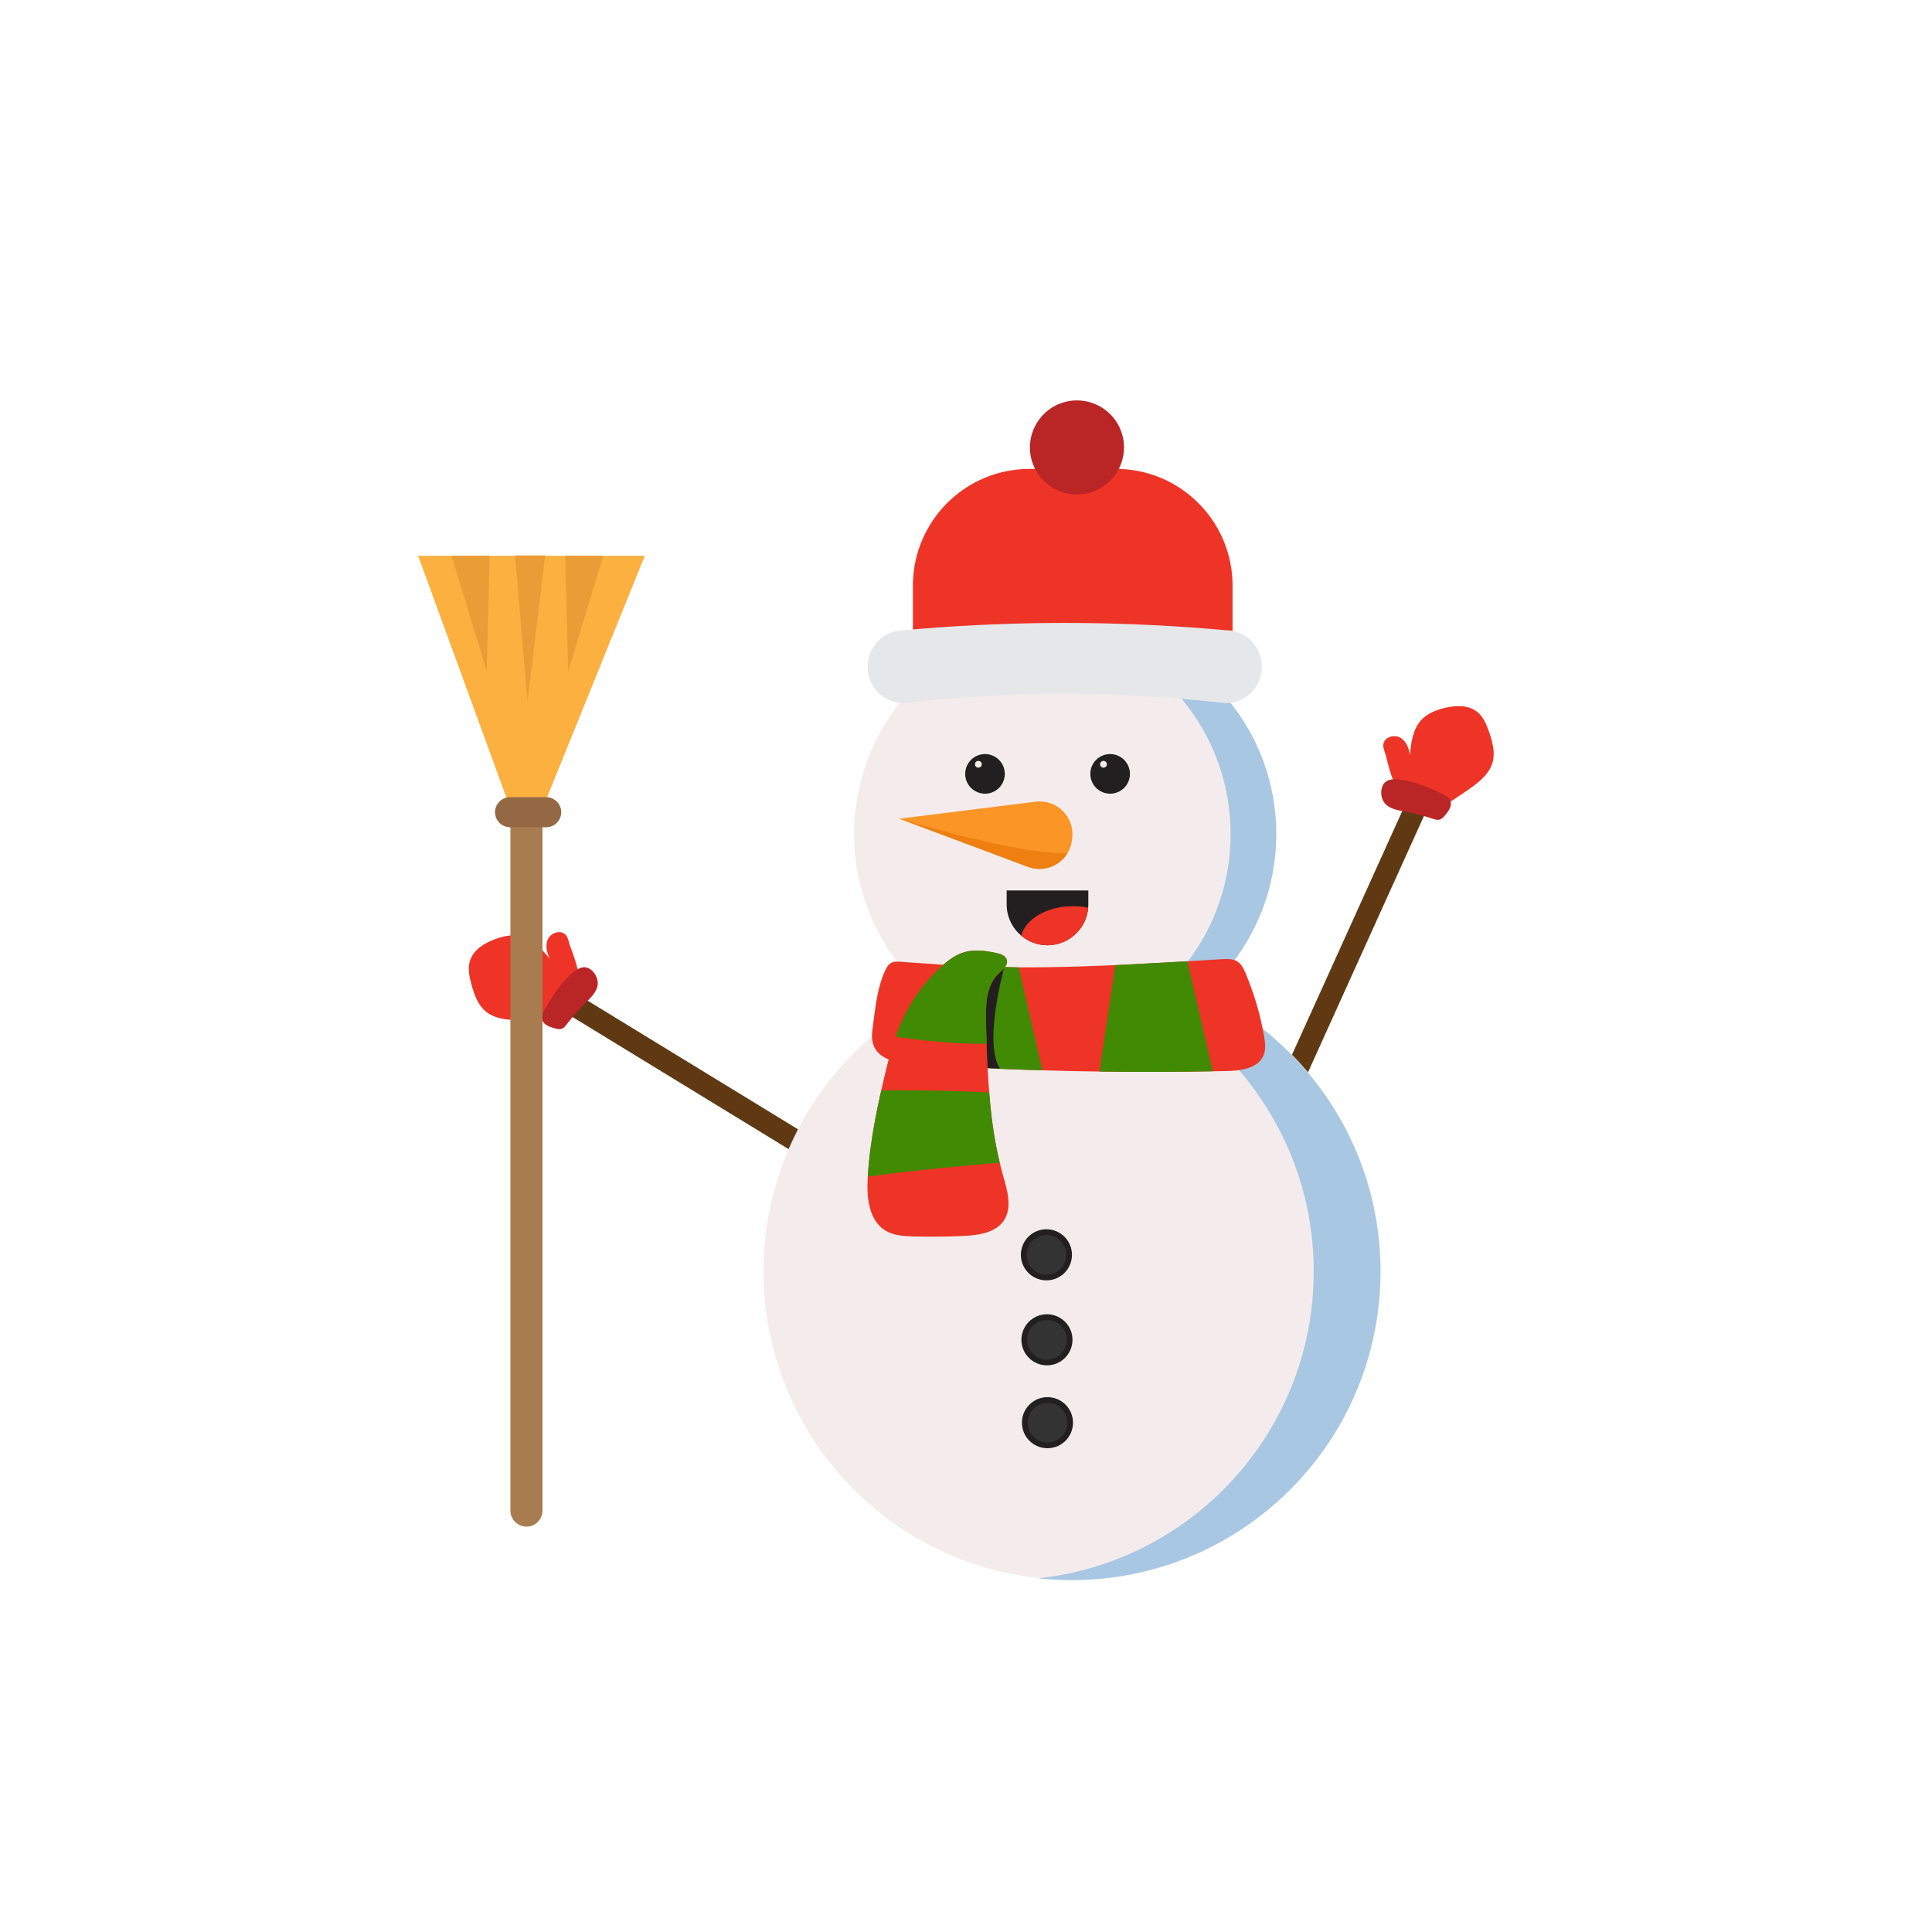 <svg xmlns="http://www.w3.org/2000/svg" viewBox="0.0 0.0 256.0 256.0" height="256.0px" width="256.0px"><path fill="#603913" fill-opacity="1.0"  filling="0" d="M74.463 133.903 L75.971 131.437 L80.174 134.007 L84.378 136.577 L88.581 139.147 L92.785 141.717 L96.988 144.286 L101.192 146.856 L105.395 149.426 L109.599 151.996 L113.802 154.566 L118.006 157.136 L122.21 159.705 L120.701 162.171 L116.498 159.601 L112.294 157.031 L108.091 154.462 L103.887 151.892 L99.684 149.322 L95.48 146.752 L91.277 144.182 L87.073 141.613 L82.87 139.043 L78.666 136.473 L74.463 133.903"></path>
<path fill="#EE3426" fill-opacity="1.0"  filling="0" d="M75.384 124.829 C75.294 124.498 75.198 124.154 74.974 123.894 C74.363 123.185 73.074 123.542 72.64 124.37 C72.206 125.199 72.433 126.23 72.874 127.054 C72.335 126.41 71.765 125.747 71.125 125.199 C70.484 124.651 69.774 124.219 68.953 124.037 C67.847 123.792 66.69 124.047 65.626 124.433 C64.181 124.957 62.707 125.865 62.263 127.336 C61.961 128.332 62.189 129.405 62.46 130.41 C62.819 131.746 63.3 133.138 64.365 134.021 C65.591 135.037 67.308 135.158 68.898 135.181 C69.768 135.194 70.637 135.192 71.507 135.175 C72.033 135.165 72.599 135.134 73.013 134.807 C73.42 134.486 73.582 133.955 73.739 133.463 C74.262 131.832 76.034 131.036 76.507 129.771 C76.726 129.183 76.526 128.245 76.231 127.305 C75.935 126.365 75.545 125.423 75.384 124.829"></path>
<path fill="#BA2526" fill-opacity="1.0"  filling="0" d="M74.519 130.277 C73.65 131.283 72.962 132.43 72.28 133.57 C71.983 134.064 71.677 134.644 71.866 135.188 C72.068 135.766 72.726 136.021 73.308 136.205 C73.72 136.336 74.188 136.463 74.567 136.256 C74.769 136.146 74.913 135.956 75.054 135.774 C75.855 134.731 76.728 133.742 77.663 132.816 C78.426 132.06 79.3 131.182 79.199 130.112 C79.099 129.05 78.149 127.993 77.173 128.183 C76.203 128.374 75.131 129.569 74.519 130.277"></path>
<path fill="#603913" fill-opacity="1.0"  filling="0" d="M164.385 154.812 L166.416 150.324 L168.447 145.835 L170.478 141.346 L172.509 136.858 L174.54 132.369 L176.571 127.88 L178.602 123.391 L180.633 118.903 L182.663 114.414 L184.694 109.925 L186.725 105.437 L189.358 106.627 L187.327 111.116 L185.296 115.605 L183.265 120.094 L181.234 124.582 L179.204 129.071 L177.173 133.56 L175.142 138.049 L173.111 142.538 L171.08 147.027 L169.05 151.515 L167.019 156.004 L164.385 154.812"></path>
<path fill="#EE3426" fill-opacity="1.0"  filling="0" d="M183.485 99.64 C183.373 99.316 183.259 98.978 183.299 98.637 C183.406 97.707 184.672 97.277 185.496 97.719 C186.321 98.16 186.714 99.14 186.812 100.07 C186.896 99.234 186.994 98.365 187.215 97.552 C187.436 96.739 187.781 95.983 188.357 95.371 C189.135 94.547 190.234 94.106 191.332 93.827 C192.822 93.447 194.55 93.37 195.747 94.336 C196.556 94.99 196.971 96.005 197.312 96.989 C197.766 98.295 198.151 99.717 197.767 101.046 C197.326 102.576 195.974 103.64 194.671 104.555 C193.959 105.055 193.239 105.541 192.51 106.016 C192.069 106.303 191.583 106.597 191.058 106.559 C190.541 106.521 190.109 106.173 189.701 105.855 C188.352 104.8 186.439 105.139 185.337 104.359 C184.825 103.996 184.462 103.108 184.177 102.164 C183.893 101.221 183.686 100.223 183.485 99.64"></path>
<path fill="#BA2526" fill-opacity="1.0"  filling="0" d="M187.265 103.659 C188.549 104.002 189.762 104.564 190.968 105.122 C191.491 105.365 192.071 105.672 192.22 106.229 C192.379 106.819 191.978 107.4 191.6 107.881 C191.333 108.221 191.018 108.589 190.588 108.631 C190.359 108.654 190.133 108.578 189.914 108.506 C188.665 108.094 187.388 107.766 186.093 107.527 C185.037 107.332 183.82 107.096 183.302 106.154 C182.788 105.22 182.979 103.812 183.893 103.42 C184.801 103.032 186.36 103.417 187.265 103.659"></path>
<path fill="#f4ecec" fill-opacity="1.0"  filling="0" d="M151.308 128.619 C153 129.012 154.643 129.505 156.233 130.09 C157.822 130.675 159.357 131.352 160.834 132.114 C162.311 132.875 163.729 133.721 165.083 134.644 C166.438 135.567 167.729 136.567 168.951 137.636 C170.174 138.704 171.329 139.842 172.41 141.042 C173.491 142.241 174.5 143.502 175.43 144.817 C176.361 146.132 177.214 147.5 177.984 148.915 C178.754 150.33 179.442 151.791 180.042 153.29 C180.642 154.789 181.155 156.327 181.575 157.896 C181.996 159.464 182.325 161.064 182.556 162.686 C182.788 164.309 182.922 165.955 182.955 167.616 C182.988 169.277 182.919 170.954 182.744 172.638 C182.569 174.323 182.287 176.015 181.894 177.708 C181.501 179.4 181.008 181.043 180.423 182.632 C179.838 184.222 179.161 185.757 178.4 187.234 C177.638 188.71 176.792 190.128 175.869 191.483 C174.946 192.837 173.946 194.128 172.878 195.351 C171.809 196.574 170.671 197.728 169.471 198.81 C168.272 199.891 167.011 200.9 165.696 201.83 C164.381 202.761 163.013 203.613 161.598 204.384 C160.183 205.154 158.722 205.841 157.223 206.442 C155.724 207.042 154.186 207.555 152.617 207.975 C151.049 208.396 149.449 208.724 147.827 208.956 C146.204 209.188 144.558 209.322 142.897 209.355 C141.236 209.388 139.559 209.319 137.875 209.144 C136.19 208.969 134.498 208.687 132.806 208.294 C131.113 207.901 129.47 207.408 127.881 206.823 C126.291 206.238 124.756 205.561 123.279 204.799 C121.803 204.038 120.385 203.192 119.03 202.269 C117.676 201.346 116.385 200.346 115.162 199.277 C113.94 198.208 112.785 197.07 111.704 195.871 C110.622 194.672 109.614 193.411 108.684 192.096 C107.753 190.781 106.9 189.413 106.13 187.998 C105.36 186.583 104.673 185.122 104.072 183.623 C103.472 182.124 102.959 180.586 102.539 179.017 C102.118 177.449 101.79 175.849 101.558 174.227 C101.327 172.604 101.192 170.958 101.159 169.297 C101.126 167.636 101.195 165.959 101.37 164.275 C101.546 162.59 101.827 160.898 102.22 159.205 C102.613 157.513 103.106 155.87 103.691 154.28 C104.276 152.691 104.953 151.156 105.715 149.679 C106.476 148.203 107.322 146.785 108.245 145.43 C109.168 144.076 110.167 142.785 111.236 141.562 C112.305 140.339 113.443 139.185 114.642 138.103 C115.842 137.022 117.103 136.014 118.417 135.083 C119.732 134.153 121.101 133.3 122.515 132.53 C123.93 131.76 125.391 131.072 126.89 130.472 C128.39 129.872 129.927 129.359 131.496 128.938 C133.065 128.518 134.664 128.189 136.287 127.957 C137.909 127.726 139.555 127.591 141.216 127.558 C142.877 127.525 144.554 127.594 146.239 127.769 C147.923 127.944 149.615 128.226 151.308 128.619"></path>
<path fill="#A8C7E3" fill-opacity="1.0"  filling="0" d="M142.02 127.582 C140.525 127.582 139.051 127.667 137.598 127.824 C139.307 128.008 140.985 128.297 142.624 128.684 C144.263 129.072 145.864 129.558 147.42 130.136 C148.977 130.715 150.488 131.385 151.949 132.14 C153.409 132.896 154.818 133.737 156.169 134.657 C157.52 135.577 158.813 136.575 160.041 137.646 C161.269 138.717 162.433 139.86 163.526 141.068 C164.618 142.277 165.64 143.551 166.583 144.884 C167.527 146.217 168.393 147.609 169.174 149.054 C169.955 150.498 170.652 151.995 171.258 153.538 C171.864 155.08 172.379 156.669 172.796 158.296 C173.213 159.924 173.532 161.59 173.747 163.289 C173.963 164.988 174.073 166.72 174.073 168.478 C174.073 170.236 173.963 171.967 173.747 173.666 C173.532 175.366 173.213 177.032 172.796 178.66 C172.379 180.287 171.864 181.876 171.258 183.418 C170.652 184.961 169.955 186.458 169.174 187.902 C168.393 189.347 167.527 190.739 166.583 192.072 C165.64 193.405 164.618 194.679 163.526 195.888 C162.433 197.096 161.269 198.239 160.041 199.31 C158.813 200.381 157.52 201.379 156.169 202.299 C154.818 203.219 153.409 204.06 151.949 204.816 C150.488 205.571 148.977 206.242 147.42 206.82 C145.864 207.398 144.263 207.884 142.624 208.272 C140.985 208.659 139.307 208.948 137.598 209.132 C139.051 209.288 140.525 209.374 142.02 209.374 C143.757 209.374 145.469 209.266 147.149 209.055 C148.83 208.845 150.479 208.533 152.089 208.125 C153.7 207.717 155.273 207.214 156.801 206.621 C158.329 206.029 159.812 205.347 161.245 204.583 C162.678 203.818 164.06 202.971 165.384 202.047 C166.709 201.123 167.977 200.123 169.18 199.053 C170.384 197.983 171.524 196.843 172.595 195.639 C173.665 194.435 174.665 193.168 175.589 191.843 C176.512 190.518 177.36 189.136 178.124 187.703 C178.889 186.271 179.57 184.787 180.163 183.259 C180.756 181.731 181.259 180.158 181.667 178.548 C182.075 176.937 182.387 175.288 182.597 173.608 C182.807 171.927 182.916 170.215 182.916 168.478 C182.916 166.74 182.807 165.028 182.597 163.348 C182.387 161.667 182.075 160.019 181.667 158.408 C181.259 156.797 180.756 155.225 180.163 153.697 C179.57 152.169 178.889 150.685 178.124 149.252 C177.36 147.819 176.512 146.438 175.589 145.113 C174.665 143.788 173.665 142.521 172.595 141.317 C171.524 140.113 170.384 138.973 169.18 137.903 C167.977 136.833 166.709 135.833 165.384 134.909 C164.06 133.985 162.678 133.138 161.245 132.373 C159.812 131.609 158.329 130.927 156.801 130.334 C155.273 129.742 153.7 129.238 152.089 128.831 C150.479 128.423 148.83 128.111 147.15 127.9 C145.469 127.69 143.757 127.582 142.02 127.582"></path>
<path fill="#f4ecec" fill-opacity="1.0"  filling="0" d="M147.501 83.267 C149.172 83.657 150.774 84.19 152.295 84.849 C153.817 85.508 155.258 86.294 156.609 87.19 C157.96 88.087 159.222 89.094 160.383 90.196 C161.545 91.298 162.606 92.495 163.558 93.771 C164.51 95.048 165.353 96.403 166.076 97.821 C166.799 99.24 167.402 100.722 167.876 102.251 C168.35 103.781 168.695 105.357 168.901 106.966 C169.106 108.575 169.173 110.215 169.09 111.871 C169.008 113.527 168.777 115.199 168.386 116.871 C167.996 118.543 167.463 120.144 166.804 121.665 C166.145 123.187 165.359 124.628 164.463 125.979 C163.566 127.33 162.559 128.592 161.457 129.753 C160.355 130.914 159.158 131.976 157.881 132.928 C156.605 133.88 155.25 134.722 153.831 135.445 C152.413 136.168 150.931 136.771 149.401 137.245 C147.872 137.719 146.295 138.064 144.687 138.27 C143.078 138.475 141.438 138.542 139.782 138.459 C138.126 138.377 136.454 138.146 134.782 137.755 C133.11 137.365 131.509 136.832 129.987 136.173 C128.466 135.514 127.025 134.728 125.673 133.832 C124.322 132.935 123.061 131.928 121.899 130.826 C120.738 129.724 119.676 128.527 118.724 127.251 C117.772 125.975 116.93 124.619 116.207 123.201 C115.484 121.782 114.881 120.3 114.407 118.771 C113.933 117.241 113.588 115.665 113.382 114.056 C113.177 112.448 113.11 110.807 113.193 109.151 C113.275 107.495 113.506 105.823 113.897 104.151 C114.287 102.48 114.82 100.878 115.479 99.357 C116.138 97.835 116.924 96.394 117.82 95.043 C118.717 93.692 119.724 92.43 120.826 91.269 C121.928 90.108 123.125 89.046 124.402 88.094 C125.678 87.142 127.033 86.3 128.452 85.577 C129.87 84.854 131.352 84.251 132.882 83.777 C134.411 83.303 135.988 82.958 137.596 82.752 C139.205 82.547 140.845 82.48 142.501 82.563 C144.157 82.645 145.829 82.877 147.501 83.267"></path>
<path fill="#A8C7E3" fill-opacity="1.0"  filling="0" d="M141.133 82.54 C140.11 82.54 139.102 82.599 138.109 82.706 C139.667 82.873 141.188 83.169 142.659 83.582 C144.13 83.995 145.553 84.525 146.915 85.161 C148.278 85.798 149.58 86.541 150.813 87.38 C152.045 88.219 153.207 89.154 154.287 90.174 C155.368 91.194 156.367 92.299 157.274 93.479 C158.182 94.658 158.997 95.912 159.71 97.23 C160.423 98.547 161.033 99.929 161.529 101.363 C162.026 102.797 162.409 104.285 162.668 105.814 C162.927 107.344 163.062 108.916 163.062 110.519 C163.062 112.122 162.927 113.694 162.668 115.223 C162.409 116.753 162.026 118.24 161.529 119.674 C161.033 121.108 160.423 122.49 159.71 123.807 C158.997 125.125 158.182 126.379 157.274 127.558 C156.367 128.738 155.368 129.843 154.287 130.863 C153.207 131.883 152.045 132.818 150.813 133.657 C149.58 134.496 148.278 135.239 146.915 135.876 C145.553 136.513 144.13 137.043 142.659 137.456 C141.188 137.869 139.667 138.164 138.109 138.332 C139.102 138.439 140.111 138.498 141.133 138.498 C142.85 138.498 144.531 138.343 146.162 138.047 C147.794 137.751 149.376 137.313 150.895 136.747 C152.415 136.181 153.872 135.487 155.254 134.678 C156.636 133.869 157.942 132.944 159.159 131.918 C160.376 130.891 161.504 129.763 162.531 128.546 C163.557 127.329 164.482 126.023 165.291 124.641 C166.1 123.259 166.794 121.802 167.36 120.283 C167.926 118.763 168.364 117.181 168.66 115.549 C168.956 113.918 169.111 112.237 169.111 110.52 C169.111 108.803 168.956 107.122 168.66 105.491 C168.364 103.859 167.926 102.277 167.36 100.757 C166.794 99.237 166.1 97.78 165.291 96.398 C164.482 95.016 163.557 93.71 162.531 92.493 C161.504 91.276 160.376 90.147 159.159 89.121 C157.942 88.094 156.636 87.17 155.254 86.36 C153.872 85.551 152.415 84.857 150.895 84.291 C149.376 83.725 147.794 83.287 146.162 82.991 C144.531 82.695 142.85 82.54 141.133 82.54"></path>
<path fill="#231F20" fill-opacity="1.0"  filling="0" d="M133.142 102.543 C133.142 103.239 132.866 103.907 132.374 104.399 C131.882 104.891 131.214 105.167 130.518 105.167 C129.822 105.167 129.154 104.891 128.662 104.399 C128.17 103.907 127.893 103.239 127.893 102.543 C127.893 101.847 128.17 101.179 128.662 100.687 C129.154 100.195 129.822 99.918 130.518 99.918 C131.214 99.918 131.882 100.195 132.374 100.687 C132.866 101.179 133.142 101.847 133.142 102.543"></path>
<path fill="#f4ecec" fill-opacity="1.0"  filling="0" d="M130.091 101.271 C130.091 101.52 129.889 101.723 129.639 101.723 C129.39 101.723 129.188 101.521 129.188 101.271 C129.188 101.022 129.389 100.82 129.639 100.82 C129.889 100.82 130.091 101.022 130.091 101.271"></path>
<path fill="#231F20" fill-opacity="1.0"  filling="0" d="M149.723 102.543 C149.723 103.993 148.548 105.169 147.098 105.169 C145.649 105.169 144.473 103.994 144.473 102.543 C144.473 101.093 145.648 99.917 147.098 99.917 C148.547 99.918 149.723 101.093 149.723 102.543"></path>
<path fill="#f4ecec" fill-opacity="1.0"  filling="0" d="M146.67 101.271 C146.67 101.52 146.469 101.723 146.219 101.723 C145.969 101.723 145.767 101.521 145.767 101.271 C145.767 101.022 145.969 100.82 146.219 100.82 C146.469 100.82 146.67 101.022 146.67 101.271"></path>
<path fill="#FB9526" fill-opacity="1.0"  filling="0" d="M119.156 108.48 L123.421 110.075 L127.686 111.671 L131.95 113.266 L136.215 114.861 C137.534 115.355 138.909 115.164 139.995 114.501 C141.082 113.838 141.88 112.702 142.044 111.304 L142.075 111.043 C142.239 109.644 141.726 108.354 140.823 107.457 C139.92 106.56 138.626 106.057 137.229 106.231 L132.711 106.793 L128.192 107.355 L123.674 107.918 L119.156 108.48"></path>
<path fill="#EF7F11" fill-opacity="1.0"  filling="0" d="M119.16 108.482 L123.425 110.078 L127.69 111.673 L131.955 113.268 L136.22 114.863 C137.235 115.243 138.284 115.217 139.208 114.883 C140.132 114.548 140.933 113.904 141.452 113.048 C140.181 113.105 138.527 112.957 136.693 112.683 C134.86 112.409 132.847 112.009 130.86 111.564 C128.872 111.119 126.91 110.628 125.177 110.172 C123.443 109.715 121.939 109.293 120.869 108.985 C119.798 108.676 119.16 108.482 119.16 108.482"></path>
<path fill="#231F20" fill-opacity="1.0"  filling="0" d="M142.041 166.269 C142.041 167.204 141.662 168.05 141.05 168.663 C140.437 169.275 139.591 169.654 138.656 169.654 C137.721 169.654 136.875 169.275 136.262 168.663 C135.65 168.05 135.271 167.204 135.271 166.269 C135.271 165.334 135.65 164.488 136.262 163.875 C136.875 163.263 137.721 162.884 138.656 162.884 C139.591 162.884 140.437 163.263 141.05 163.876 C141.662 164.488 142.041 165.335 142.041 166.269"></path>
<path fill="#333333" fill-opacity="1.0"  filling="0" d="M141.277 166.269 C141.277 167.716 140.104 168.89 138.656 168.89 C137.209 168.89 136.035 167.716 136.035 166.269 C136.035 164.822 137.209 163.648 138.656 163.648 C140.104 163.648 141.277 164.822 141.277 166.269"></path>
<path fill="#231F20" fill-opacity="1.0"  filling="0" d="M142.11 177.53 C142.11 178.465 141.731 179.311 141.118 179.923 C140.505 180.536 139.659 180.914 138.725 180.914 C137.79 180.914 136.944 180.535 136.332 179.923 C135.719 179.31 135.34 178.464 135.34 177.53 C135.34 176.595 135.719 175.749 136.331 175.136 C136.944 174.524 137.79 174.145 138.725 174.145 C139.66 174.145 140.506 174.524 141.118 175.136 C141.731 175.749 142.11 176.595 142.11 177.53"></path>
<path fill="#333333" fill-opacity="1.0"  filling="0" d="M141.346 177.53 C141.347 178.225 141.07 178.893 140.579 179.385 C140.088 179.876 139.42 180.153 138.725 180.153 C138.03 180.153 137.362 179.876 136.871 179.385 C136.379 178.893 136.103 178.225 136.104 177.53 C136.103 176.834 136.379 176.167 136.871 175.675 C137.362 175.183 138.03 174.906 138.725 174.906 C139.42 174.906 140.088 175.183 140.579 175.675 C141.07 176.167 141.347 176.834 141.346 177.53"></path>
<path fill="#231F20" fill-opacity="1.0"  filling="0" d="M142.179 188.513 C142.179 189.448 141.8 190.294 141.188 190.907 C140.575 191.519 139.729 191.898 138.795 191.898 C137.86 191.898 137.014 191.519 136.401 190.907 C135.789 190.294 135.41 189.448 135.41 188.513 C135.41 187.578 135.789 186.732 136.401 186.12 C137.014 185.507 137.86 185.128 138.795 185.128 C139.729 185.128 140.575 185.507 141.188 186.12 C141.8 186.732 142.179 187.578 142.179 188.513"></path>
<path fill="#333333" fill-opacity="1.0"  filling="0" d="M141.416 188.513 C141.416 189.208 141.139 189.875 140.648 190.367 C140.157 190.858 139.49 191.134 138.795 191.134 C138.1 191.134 137.433 190.858 136.941 190.367 C136.45 189.875 136.173 189.208 136.173 188.513 C136.173 187.818 136.45 187.151 136.941 186.66 C137.433 186.168 138.1 185.892 138.795 185.892 C139.49 185.892 140.157 186.168 140.648 186.66 C141.139 187.151 141.416 187.818 141.416 188.513"></path>
<path fill="#EE3426" fill-opacity="1.0"  filling="0" d="M167.421 139.848 C167.056 140.71 166.306 141.218 165.414 141.516 C164.522 141.813 163.488 141.9 162.555 141.921 C161.933 141.938 161.319 141.945 160.699 141.953 C159.447 141.976 158.195 141.994 156.943 142.008 C155.692 142.021 154.44 142.029 153.188 142.032 C151.936 142.035 150.685 142.033 149.433 142.026 C148.181 142.018 146.929 142.005 145.677 141.986 C144.417 141.97 143.159 141.949 141.901 141.922 C140.643 141.895 139.385 141.862 138.126 141.82 C136.465 141.774 134.804 141.716 133.143 141.65 C131.483 141.583 129.822 141.507 128.161 141.422 C126.501 141.337 124.84 141.243 123.179 141.141 C122.442 141.1 121.712 141.058 120.974 141.008 C119.958 140.938 118.837 140.795 117.879 140.431 C116.92 140.067 116.124 139.483 115.76 138.529 C115.444 137.717 115.536 136.814 115.661 135.96 C115.806 134.886 115.941 133.726 116.138 132.581 C116.336 131.436 116.597 130.306 116.995 129.295 C117.832 127.165 118.156 127.347 120.435 127.521 C122.01 127.637 123.594 127.745 125.169 127.844 C126.677 127.935 128.186 128.012 129.697 128.069 C131.208 128.126 132.721 128.163 134.237 128.175 C134.486 128.175 134.734 128.175 134.983 128.183 C136.406 128.186 137.829 128.175 139.252 128.152 C140.674 128.129 142.097 128.093 143.519 128.048 C144.941 128.003 146.362 127.948 147.782 127.885 C149.374 127.818 150.968 127.739 152.561 127.652 C154.155 127.565 155.749 127.47 157.341 127.371 C158.866 127.288 160.383 127.189 161.908 127.097 C162.629 127.056 163.417 127.031 164.014 127.437 C164.511 127.778 164.784 128.358 165.025 128.913 C165.589 130.248 166.078 131.614 166.489 133.003 C166.901 134.393 167.235 135.806 167.487 137.236 C167.645 138.107 167.761 139.035 167.421 139.848"></path>
<path fill="#418A03" fill-opacity="1.0"  filling="0" d="M134.983 128.184 L136.03 132.73 L137.077 137.275 L138.124 141.82 C136.464 141.774 134.803 141.716 133.142 141.65 C131.482 141.583 129.821 141.507 128.16 141.422 C126.5 141.337 124.839 141.243 123.178 141.141 L123.841 136.709 L124.504 132.277 L125.167 127.844 L130.075 128.014 L134.983 128.184"></path>
<path fill="#418A03" fill-opacity="1.0"  filling="0" d="M160.699 141.953 C159.447 141.976 158.195 141.994 156.943 142.008 C155.692 142.021 154.44 142.029 153.188 142.032 C151.936 142.035 150.685 142.033 149.433 142.026 C148.181 142.018 146.929 142.005 145.677 141.986 L146.379 137.286 L147.08 132.586 L147.782 127.886 L152.561 127.629 L157.341 127.372 L158.46 132.233 L159.579 137.093 L160.699 141.953"></path>
<path fill="#231F20" fill-opacity="1.0"  filling="0" d="M133.077 128.118 C133.077 128.118 132.762 129.254 132.426 130.889 C132.091 132.525 131.735 134.66 131.652 136.658 C131.57 138.656 131.762 140.517 132.522 141.605 L129.698 141.45 L126.874 141.294 C126.874 141.294 127.116 139.93 127.488 138.075 C127.86 136.219 128.363 133.872 128.885 131.907 C129.407 129.942 129.948 128.359 130.397 128.031 L133.077 128.118"></path>
<path fill="#EE3426" fill-opacity="1.0"  filling="0" d="M133.042 161.685 C132.496 162.521 131.649 163.02 130.689 163.321 C129.729 163.622 128.656 163.724 127.658 163.77 C126.565 163.82 125.47 163.85 124.374 163.861 C123.279 163.872 122.184 163.865 121.091 163.839 C119.788 163.809 118.424 163.729 117.311 163.047 C116.218 162.376 115.597 161.283 115.267 160.038 C114.937 158.794 114.9 157.398 114.975 156.12 C114.975 156.05 114.985 155.989 114.985 155.92 C115.062 154.633 115.191 153.352 115.361 152.076 C115.53 150.799 115.741 149.528 115.979 148.261 C116.218 146.993 116.485 145.73 116.769 144.47 C116.89 143.938 117.01 143.397 117.14 142.866 C117.355 141.938 117.581 141.011 117.831 140.092 C118.082 139.174 118.358 138.264 118.674 137.371 C119.025 136.359 119.435 135.376 119.917 134.413 C120.544 133.16 121.291 131.98 122.143 130.881 C122.995 129.782 123.953 128.764 125.001 127.836 C126.134 126.829 127.127 126.28 128.216 126.062 C129.305 125.844 130.49 125.956 132.009 126.272 C132.59 126.392 133.263 126.632 133.413 127.204 C133.593 127.926 132.852 128.508 132.31 129.019 C131.468 129.831 131.037 130.896 130.824 132.051 C130.611 133.205 130.616 134.448 130.646 135.616 C130.677 136.508 130.696 137.4 130.736 138.293 C130.771 139.371 130.812 140.451 130.866 141.53 C130.92 142.609 130.988 143.686 131.078 144.759 C131.198 146.328 131.361 147.892 131.587 149.445 C131.812 150.998 132.1 152.539 132.471 154.063 C132.602 154.645 132.762 155.227 132.922 155.798 C133.198 156.771 133.503 157.817 133.602 158.832 C133.701 159.847 133.593 160.832 133.042 161.685"></path>
<path fill="#418A03" fill-opacity="1.0"  filling="0" d="M132.31 129.02 C131.468 129.832 131.037 130.897 130.824 132.052 C130.611 133.206 130.616 134.449 130.646 135.617 C130.677 136.51 130.696 137.402 130.736 138.294 C129.476 138.327 128.115 138.293 126.727 138.213 C125.339 138.133 123.924 138.008 122.557 137.86 C121.19 137.712 119.871 137.542 118.675 137.371 C119.026 136.359 119.436 135.376 119.918 134.413 C120.545 133.16 121.292 131.98 122.144 130.881 C122.996 129.782 123.954 128.764 125.002 127.836 C126.135 126.829 127.128 126.28 128.217 126.062 C129.306 125.844 130.491 125.956 132.01 126.272 C132.592 126.392 133.264 126.632 133.414 127.204 C133.594 127.927 132.852 128.509 132.31 129.02"></path>
<path fill="#418A03" fill-opacity="1.0"  filling="0" d="M132.471 154.064 C131.271 154.165 129.911 154.282 128.465 154.413 C127.018 154.545 125.483 154.691 123.932 154.849 C122.38 155.007 120.812 155.177 119.297 155.356 C117.782 155.535 116.322 155.724 114.986 155.92 C115.063 154.633 115.192 153.352 115.362 152.076 C115.532 150.799 115.742 149.528 115.98 148.261 C116.219 146.993 116.486 145.73 116.77 144.47 C118.328 144.463 119.954 144.465 121.591 144.481 C123.228 144.496 124.876 144.524 126.476 144.569 C128.077 144.615 129.629 144.677 131.077 144.76 C131.197 146.329 131.36 147.893 131.586 149.446 C131.812 150.999 132.1 152.54 132.471 154.064"></path>
<path fill="#EE3426" fill-opacity="1.0"  filling="0" d="M163.319 77.59 L163.319 81.12 L163.319 84.649 L163.319 88.179 L158.613 88.179 L153.906 88.179 L149.2 88.179 L144.494 88.179 L139.788 88.179 L135.082 88.179 L130.376 88.179 L125.67 88.179 L120.964 88.179 L120.964 84.649 L120.964 81.12 L120.964 77.59 C120.964 76.479 121.081 75.394 121.305 74.348 C121.53 73.302 121.862 72.295 122.293 71.338 C122.891 69.983 123.679 68.729 124.624 67.612 C125.568 66.495 126.669 65.513 127.892 64.701 C129.115 63.889 130.461 63.247 131.896 62.807 C133.33 62.368 134.854 62.131 136.433 62.131 L140.239 62.131 L144.045 62.131 L147.851 62.131 C149.586 62.131 151.254 62.416 152.81 62.942 C154.367 63.468 155.811 64.234 157.1 65.197 C158.389 66.16 159.523 67.319 160.457 68.63 C161.391 69.941 162.126 71.404 162.618 72.975 C163.074 74.444 163.319 75.996 163.319 77.59"></path>
<path fill="#BA2526" fill-opacity="1.0"  filling="0" d="M148.611 57.301 C149.16 58.933 148.996 60.632 148.287 62.061 C147.578 63.49 146.324 64.649 144.692 65.198 C143.061 65.747 141.361 65.583 139.932 64.874 C138.503 64.165 137.345 62.911 136.795 61.28 C136.246 59.648 136.41 57.948 137.119 56.519 C137.828 55.09 139.082 53.931 140.714 53.382 C142.346 52.833 144.045 52.997 145.474 53.706 C146.903 54.415 148.062 55.669 148.611 57.301"></path>
<path fill="#E6E7E8" fill-opacity="1.0"  filling="0" d="M162.428 93.179 C160.833 92.997 159.241 92.834 157.649 92.691 C156.058 92.549 154.468 92.426 152.88 92.324 C151.292 92.221 149.705 92.139 148.12 92.077 C146.534 92.015 144.95 91.973 143.368 91.952 C141.786 91.931 140.205 91.93 138.626 91.95 C137.047 91.969 135.469 92.01 133.893 92.071 C132.316 92.131 130.742 92.213 129.169 92.315 C127.596 92.417 126.024 92.541 124.454 92.684 C122.884 92.828 121.315 92.993 119.748 93.179 C118.436 93.179 117.242 92.642 116.377 91.777 C115.512 90.912 114.976 89.719 114.976 88.407 L114.976 88.282 C114.976 86.969 115.513 85.776 116.378 84.911 C117.243 84.046 118.436 83.509 119.748 83.509 C121.309 83.367 122.871 83.24 124.436 83.129 C126.001 83.019 127.568 82.923 129.137 82.843 C130.706 82.764 132.278 82.7 133.852 82.652 C135.425 82.603 137.001 82.571 138.58 82.555 C140.158 82.538 141.739 82.537 143.322 82.553 C144.905 82.568 146.49 82.599 148.077 82.647 C149.665 82.694 151.255 82.757 152.847 82.837 C154.439 82.917 156.033 83.012 157.63 83.124 C159.227 83.236 160.826 83.364 162.428 83.509 C163.74 83.509 164.934 84.046 165.799 84.911 C166.663 85.776 167.2 86.969 167.2 88.282 L167.2 88.407 C167.2 89.719 166.663 90.912 165.798 91.777 C164.933 92.642 163.74 93.179 162.428 93.179"></path>
<path fill="#A97C50" fill-opacity="1.0"  filling="0" d="M69.759 202.286 C68.584 202.286 67.632 201.334 67.632 200.159 L67.632 195.235 L67.632 190.311 L67.632 185.387 L67.632 180.463 L67.632 175.539 L67.632 170.615 L67.632 165.691 L67.632 160.767 L67.632 155.843 L67.632 150.919 L67.632 145.995 L67.632 141.071 L67.632 136.147 L67.632 131.223 L67.632 126.299 L67.632 121.375 L67.632 116.451 L67.632 111.527 L67.632 106.602 L71.884 106.602 L71.884 111.527 L71.884 116.451 L71.884 121.375 L71.884 126.299 L71.884 131.223 L71.884 136.147 L71.884 141.071 L71.884 145.995 L71.884 150.919 L71.884 155.843 L71.884 160.767 L71.884 165.691 L71.884 170.615 L71.884 175.539 L71.884 180.463 L71.884 185.387 L71.884 190.311 L71.884 195.235 L71.884 200.159 C71.885 201.334 70.934 202.286 69.759 202.286"></path>
<path fill="#FBB040" fill-opacity="1.0"  filling="0" d="M71.885 107.135 L67.632 107.135 L66.104 102.949 L64.576 98.763 L63.047 94.577 L61.519 90.391 L59.991 86.205 L58.463 82.018 L56.934 77.832 L55.406 73.646 L59.697 73.646 L63.987 73.646 L68.278 73.646 L72.569 73.646 L76.859 73.646 L81.15 73.646 L85.44 73.646 L83.746 77.832 L82.052 82.018 L80.357 86.205 L78.663 90.391 L76.969 94.577 L75.274 98.763 L73.58 102.949 L71.885 107.135"></path>
<path fill="#936842" fill-opacity="1.0"  filling="0" d="M72.372 109.616 L67.588 109.616 C66.492 109.616 65.594 108.719 65.594 107.622 C65.594 106.526 66.491 105.628 67.588 105.628 L72.372 105.628 C73.468 105.628 74.366 106.525 74.366 107.622 C74.366 108.719 73.469 109.616 72.372 109.616"></path>
<path fill="#EA9C36" fill-opacity="1.0"  filling="0" d="M59.836 73.646 L60.999 77.467 L62.162 81.287 L63.324 85.108 L64.487 88.928 L64.585 85.101 L64.682 81.275 L64.779 77.448 L64.877 73.621 L62.357 73.634 L59.836 73.646"></path>
<path fill="#EA9C36" fill-opacity="1.0"  filling="0" d="M79.938 73.646 L78.775 77.467 L77.612 81.287 L76.449 85.108 L75.286 88.928 L75.189 85.101 L75.092 81.275 L74.994 77.448 L74.897 73.621 L77.418 73.634 L79.938 73.646"></path>
<path fill="#EA9C36" fill-opacity="1.0"  filling="0" d="M68.253 73.601 L68.662 78.43 L69.072 83.258 L69.482 88.087 L69.892 92.916 L70.478 88.087 L71.065 83.258 L71.652 78.43 L72.239 73.601 L68.253 73.601"></path>
<path fill="#231F20" fill-opacity="1.0"  filling="0" d="M144.21 117.989 L144.21 119.85 C144.21 119.989 144.2 120.137 144.189 120.276 C144.093 121.584 143.509 122.785 142.615 123.667 C141.638 124.645 140.287 125.251 138.799 125.251 C137.481 125.251 136.258 124.772 135.323 123.986 C134.143 122.987 133.388 121.499 133.388 119.85 L133.388 117.989 L136.995 117.989 L140.603 117.989 L144.21 117.989"></path>
<path fill="#EE3426" fill-opacity="1.0"  filling="0" d="M144.189 120.276 C144.093 121.584 143.509 122.785 142.615 123.667 C141.638 124.645 140.287 125.251 138.799 125.251 C137.481 125.251 136.258 124.772 135.323 123.986 C135.6 122.875 136.453 121.897 137.669 121.197 C138.885 120.497 140.463 120.074 142.191 120.074 C142.881 120.073 143.562 120.137 144.189 120.276"></path></svg>